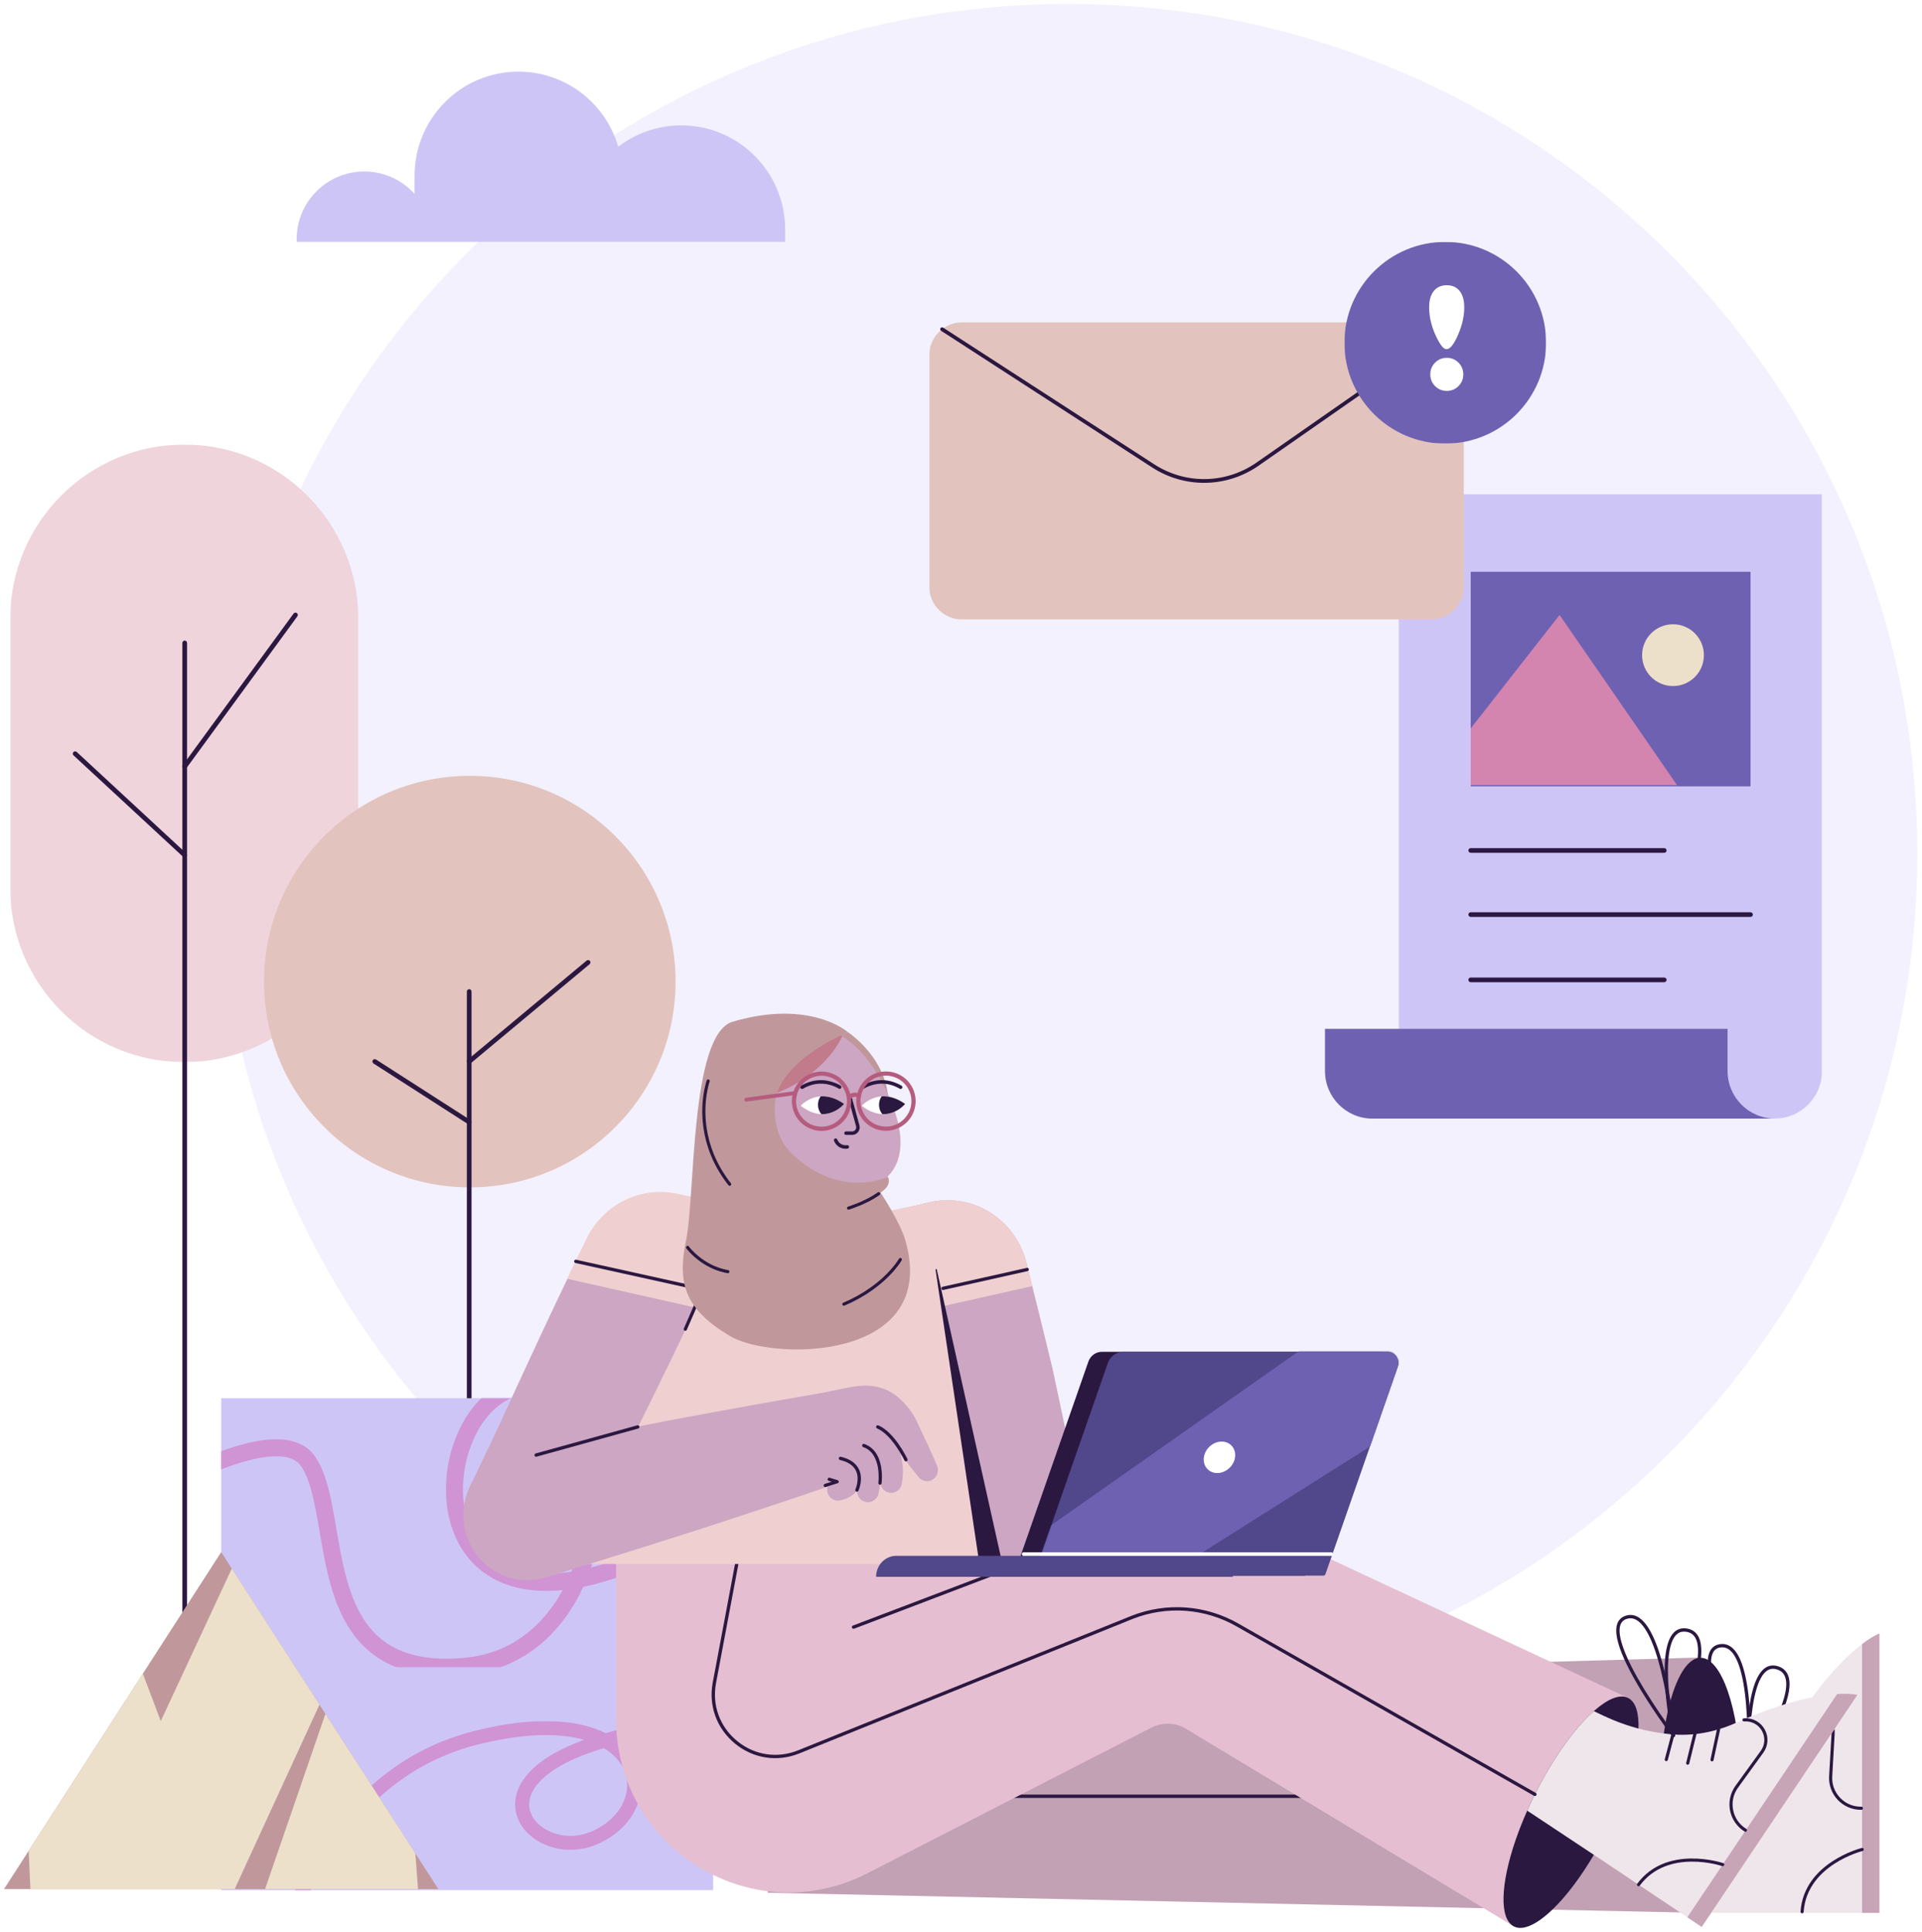 <svg width="1921" height="1931" viewBox="0 0 1921 1931" fill="none" xmlns="http://www.w3.org/2000/svg">
<g filter="url(#filter0_d)">
<path fill-rule="evenodd" clip-rule="evenodd" d="M1916.26 848.922C1916.26 1317.77 1536.18 1697.84 1067.34 1697.84C598.49 1697.84 218.415 1317.77 218.415 848.922C218.415 380.076 598.49 0 1067.34 0C1536.18 0 1916.26 380.076 1916.26 848.922Z" fill="#F2F1FD"/>
<path fill-rule="evenodd" clip-rule="evenodd" d="M784.751 225.377V237.721H296.49V235.152C296.49 216.446 304.057 199.492 316.3 187.237C328.542 174.968 345.447 167.385 364.125 167.385C384.059 167.385 401.968 176.039 414.348 189.782V171.629C414.348 142.899 425.975 116.888 444.753 98.057C463.543 79.226 489.497 67.587 518.167 67.587C565.489 67.587 605.395 99.331 617.902 142.709C635.384 129.307 657.216 121.322 680.921 121.322C738.259 121.322 784.751 167.915 784.751 225.377Z" fill="#CEC5F7"/>
<mask id="mask0" mask-type="alpha" maskUnits="userSpaceOnUse" x="10" y="440" width="349" height="618">
<path d="M10.188 440.323H358.151V1057.59H10.188V440.323Z" fill="white"/>
</mask>
<g mask="url(#mask0)">
<path fill-rule="evenodd" clip-rule="evenodd" d="M184.17 1057.59C88.082 1057.59 10.188 979.553 10.188 883.285V614.632C10.188 518.363 88.082 440.322 184.17 440.322C280.256 440.322 358.151 518.363 358.151 614.632V883.285C358.151 979.553 280.256 1057.59 184.17 1057.59Z" fill="#EFD4DC"/>
</g>
<path fill-rule="evenodd" clip-rule="evenodd" d="M675.213 977.104C675.213 1090.7 583.13 1182.78 469.538 1182.78C355.946 1182.78 263.862 1090.7 263.862 977.104C263.862 863.514 355.946 771.429 469.538 771.429C583.13 771.429 675.213 863.514 675.213 977.104Z" fill="#E3C3BE"/>
<path fill-rule="evenodd" clip-rule="evenodd" d="M184.622 1760.77C183.334 1760.77 182.291 1759.72 182.291 1758.43V638.598C182.291 637.303 183.334 636.254 184.622 636.254C185.909 636.254 186.952 637.303 186.952 638.598V1758.43C186.952 1759.72 185.909 1760.77 184.622 1760.77Z" fill="#2B1841"/>
<path fill-rule="evenodd" clip-rule="evenodd" d="M468.955 1760.77C467.667 1760.77 466.624 1759.72 466.624 1758.43V987.022C466.624 985.727 467.667 984.679 468.955 984.679C470.243 984.679 471.286 985.727 471.286 987.022V1758.43C471.286 1759.72 470.243 1760.77 468.955 1760.77Z" fill="#2B1841"/>
<path fill-rule="evenodd" clip-rule="evenodd" d="M184.633 764.437C184.153 764.437 183.669 764.29 183.252 763.985C182.206 763.221 181.979 761.754 182.743 760.708L293.42 609.248C294.184 608.204 295.649 607.974 296.695 608.739C297.74 609.503 297.968 610.971 297.204 612.016L186.527 763.476C186.067 764.103 185.356 764.437 184.633 764.437Z" fill="#2B1841"/>
<path fill-rule="evenodd" clip-rule="evenodd" d="M184.599 853C184.023 853 183.447 852.792 182.994 852.373L73.5 750.996C72.549 750.118 72.5 748.641 73.385 747.699C74.271 746.758 75.762 746.705 76.712 747.585L186.205 848.961C187.155 849.841 187.206 851.317 186.319 852.26C185.856 852.752 185.228 853 184.599 853Z" fill="#2B1841"/>
<path fill-rule="evenodd" clip-rule="evenodd" d="M468.97 1059.26C468.299 1059.26 467.633 1058.97 467.169 1058.42C466.339 1057.42 466.473 1055.95 467.466 1055.12L586.302 956.091C587.296 955.261 588.774 955.396 589.602 956.388C590.432 957.38 590.297 958.857 589.304 959.684L470.47 1058.72C470.031 1059.08 469.499 1059.26 468.97 1059.26Z" fill="#2B1841"/>
<path fill-rule="evenodd" clip-rule="evenodd" d="M468.941 1119.85C468.51 1119.85 468.073 1119.73 467.682 1119.48L373.317 1058.93C372.226 1058.23 371.907 1056.77 372.604 1055.68C373.302 1054.59 374.751 1054.27 375.84 1054.97L470.205 1115.52C471.295 1116.22 471.613 1117.68 470.916 1118.77C470.47 1119.47 469.714 1119.85 468.941 1119.85Z" fill="#2B1841"/>
<path fill-rule="evenodd" clip-rule="evenodd" d="M221.084 1885.15H712.773V1393.46H221.084V1885.15Z" fill="#CEC5F7"/>
<mask id="mask1" mask-type="alpha" maskUnits="userSpaceOnUse" x="221" y="1393" width="492" height="270">
<path d="M221.084 1393.46H712.774V1662.32H221.084V1393.46Z" fill="white"/>
</mask>
<g mask="url(#mask1)">
<path d="M88.908 1526.38C88.908 1526.38 270.696 1402.93 307.867 1456.48C345.037 1510.03 305.751 1677.34 466.635 1661.24C627.522 1645.13 626.798 1362.91 520.427 1381.73C414.055 1400.56 405.394 1713.68 726.389 1507.64" stroke="#D093D4" stroke-width="17"/>
</g>
<mask id="mask2" mask-type="alpha" maskUnits="userSpaceOnUse" x="268" y="1716" width="445" height="170">
<path d="M268.212 1716.19H712.774V1885.15H268.212V1716.19Z" fill="white"/>
</mask>
<g mask="url(#mask2)">
<path d="M268.212 1987.85C268.212 1987.85 302.733 1777.02 474.505 1733.2C646.279 1689.38 667.324 1801.55 593.79 1833.01C520.256 1864.48 430.033 1733.72 735.593 1716.19" stroke="#D093D4" stroke-width="14"/>
</g>
<path fill-rule="evenodd" clip-rule="evenodd" d="M4 1884.12H438.168L221.084 1547.27L4 1884.12Z" fill="#C0989C"/>
<path fill-rule="evenodd" clip-rule="evenodd" d="M160.688 1716.22L142.78 1668.78L28.645 1845.88L30.421 1884.12H234.542L319.324 1699.71L231.682 1563.72L160.688 1716.22Z" fill="#ECE0CA"/>
<path fill-rule="evenodd" clip-rule="evenodd" d="M264.919 1884.12H417.816L415.077 1848.29L325.264 1708.93L264.919 1884.12Z" fill="#ECE0CA"/>
<path fill-rule="evenodd" clip-rule="evenodd" d="M1040.24 1686.23H815.34V1516.5H1016.54L1027.88 1564.89L1040.24 1686.23Z" fill="#E5BED1"/>
<path fill-rule="evenodd" clip-rule="evenodd" d="M1699.8 1907.89L767.333 1887.74V1679.4L1699.8 1652.61V1907.89Z" fill="#E5BED1"/>
<path opacity="0.2" fill-rule="evenodd" clip-rule="evenodd" d="M1699.8 1907.89L767.333 1887.74V1679.4L1699.8 1652.61V1907.89Z" fill="#3B2F46"/>
<path fill-rule="evenodd" clip-rule="evenodd" d="M1356.19 1792.98H961.992C961.073 1792.98 960.328 1792.23 960.328 1791.31C960.328 1790.39 961.073 1789.65 961.992 1789.65H1356.19C1357.11 1789.65 1357.86 1790.39 1357.86 1791.31C1357.86 1792.23 1357.11 1792.98 1356.19 1792.98Z" fill="#2B1841"/>
<path fill-rule="evenodd" clip-rule="evenodd" d="M1740.15 1780.73C1740.15 1848.23 1723.5 1903.62 1702.43 1907.9C1701.55 1908.08 1700.67 1908.18 1699.8 1908.18C1698.92 1908.18 1698.04 1908.08 1697.16 1907.9C1677.11 1903.82 1661.06 1853.37 1659.58 1790.25C1659.49 1787.1 1659.46 1783.94 1659.46 1780.73C1659.46 1710.44 1677.36 1652.89 1699.64 1652.89C1720.57 1652.89 1737.93 1703.67 1739.96 1768.1C1740.09 1772.25 1740.15 1776.47 1740.15 1780.73Z" fill="#2B1841"/>
<path fill-rule="evenodd" clip-rule="evenodd" d="M1878.42 1628.65V1907.9H1697.16C1677.11 1903.82 1661.06 1853.37 1659.58 1790.25C1678.88 1787.15 1705.36 1785.58 1739.96 1768.1C1741.95 1767.1 1743.97 1766.03 1746.01 1764.92C1764.74 1754.71 1780.94 1739.09 1793.02 1719.76C1796.26 1714.56 1799.46 1709.66 1802.61 1705.02C1826.93 1669.02 1847.55 1649.47 1861.12 1639.21C1872.08 1630.91 1878.42 1628.65 1878.42 1628.65Z" fill="#EFE6EC"/>
<path fill-rule="evenodd" clip-rule="evenodd" d="M1878.42 1628.65V1907.9H1861.11V1639.21C1872.08 1630.91 1878.42 1628.65 1878.42 1628.65Z" fill="#C8A4B7"/>
<path fill-rule="evenodd" clip-rule="evenodd" d="M1755.83 1790.31C1755.18 1790.31 1754.57 1789.9 1754.34 1789.25L1745.47 1763.52C1745.19 1762.7 1745.62 1761.81 1746.44 1761.53C1747.26 1761.25 1748.15 1761.68 1748.43 1762.5L1757.31 1788.23C1757.59 1789.05 1757.15 1789.94 1756.34 1790.22C1756.17 1790.28 1756 1790.31 1755.83 1790.31Z" fill="#2B1841"/>
<path fill-rule="evenodd" clip-rule="evenodd" d="M1775.61 1781.37C1774.97 1781.37 1774.37 1780.98 1774.14 1780.34L1763.54 1751.24C1763.24 1750.43 1763.66 1749.53 1764.47 1749.23C1765.28 1748.94 1766.19 1749.35 1766.48 1750.17L1777.08 1779.27C1777.38 1780.08 1776.96 1780.98 1776.14 1781.27C1775.97 1781.34 1775.79 1781.37 1775.61 1781.37Z" fill="#2B1841"/>
<path fill-rule="evenodd" clip-rule="evenodd" d="M1793.93 1765.04C1793.31 1765.04 1792.72 1764.67 1792.47 1764.06L1780.91 1735.08C1780.59 1734.27 1780.98 1733.36 1781.78 1733.04C1782.58 1732.72 1783.5 1733.11 1783.82 1733.92L1795.38 1762.9C1795.7 1763.7 1795.31 1764.61 1794.51 1764.93C1794.32 1765.01 1794.12 1765.04 1793.93 1765.04Z" fill="#2B1841"/>
<path fill-rule="evenodd" clip-rule="evenodd" d="M1801.16 1908.3C1801.13 1908.3 1801.09 1908.3 1801.05 1908.3C1800.19 1908.24 1799.54 1907.49 1799.6 1906.62C1802.98 1857.57 1860.27 1843.14 1860.85 1843C1861.69 1842.79 1862.53 1843.31 1862.74 1844.15C1862.94 1844.99 1862.43 1845.84 1861.59 1846.04C1861.03 1846.18 1805.95 1860.09 1802.72 1906.84C1802.67 1907.67 1801.98 1908.3 1801.16 1908.3Z" fill="#2B1841"/>
<path fill-rule="evenodd" clip-rule="evenodd" d="M1859.9 1804.88C1851.29 1804.88 1842.96 1801.35 1836.98 1795.13C1830.87 1788.78 1827.65 1780.08 1828.16 1771.28L1830.62 1728.22C1831.03 1721.04 1827.38 1714.41 1821.09 1710.93C1814.81 1707.44 1807.27 1707.85 1801.41 1712C1801.18 1712.16 1800.96 1712.32 1800.73 1712.49C1800.03 1713 1799.05 1712.85 1798.54 1712.15C1798.03 1711.45 1798.18 1710.47 1798.88 1709.96C1799.12 1709.78 1799.36 1709.61 1799.6 1709.44C1806.45 1704.6 1815.26 1704.12 1822.61 1708.18C1829.96 1712.26 1834.23 1720.01 1833.75 1728.4L1831.28 1771.46C1830.82 1779.51 1833.65 1787.15 1839.24 1792.96C1844.83 1798.78 1852.41 1801.9 1860.42 1801.74C1861.25 1801.72 1862 1802.42 1862.02 1803.28C1862.03 1804.15 1861.35 1804.86 1860.48 1804.88C1860.29 1804.88 1860.09 1804.88 1859.9 1804.88Z" fill="#2B1841"/>
<path fill-rule="evenodd" clip-rule="evenodd" d="M1721.39 1642.46C1720.82 1642.46 1720.24 1642.5 1719.65 1642.58C1716.11 1643.06 1713.63 1644.77 1712.08 1647.82C1707.04 1657.69 1711.77 1680.89 1725.77 1714.88C1733.38 1733.35 1741.85 1750.42 1746.16 1758.8C1746.51 1749.76 1746.97 1731.87 1746.04 1712.87C1744.32 1677.43 1738.66 1654.29 1729.68 1645.95C1727.16 1643.61 1724.44 1642.46 1721.39 1642.46ZM1747.53 1766.7C1746.93 1766.7 1746.36 1766.37 1746.06 1765.82C1745.94 1765.59 1733.45 1742.26 1722.69 1716.15C1708.11 1680.73 1703.54 1657.23 1709.11 1646.3C1711.17 1642.27 1714.57 1639.91 1719.21 1639.28C1723.95 1638.64 1728.24 1640.06 1731.95 1643.51C1755.02 1664.95 1749.44 1761.06 1749.19 1765.14C1749.15 1765.88 1748.61 1766.5 1747.89 1766.66C1747.77 1766.69 1747.65 1766.7 1747.53 1766.7Z" fill="#2B1841"/>
<path fill-rule="evenodd" clip-rule="evenodd" d="M1772.1 1663.91C1769.73 1663.91 1767.57 1664.68 1765.56 1666.21C1757.36 1672.45 1751.89 1691.28 1749.72 1720.67C1748.55 1736.54 1748.66 1751.58 1748.82 1759.13C1758.85 1744.25 1791.34 1693.64 1784.36 1672.54C1783.04 1668.56 1780.38 1665.97 1776.24 1664.62C1774.79 1664.15 1773.41 1663.91 1772.1 1663.91ZM1747.31 1765.94C1747.16 1765.94 1747 1765.92 1746.84 1765.87C1746.16 1765.67 1745.68 1765.06 1745.65 1764.35C1745.5 1760.91 1742.09 1679.9 1763.54 1663.56C1767.55 1660.51 1772.17 1659.8 1777.27 1661.45C1782.42 1663.13 1785.87 1666.5 1787.52 1671.49C1796.24 1697.83 1750.62 1762.5 1748.67 1765.24C1748.35 1765.68 1747.84 1765.94 1747.31 1765.94Z" fill="#2B1841"/>
<path fill-rule="evenodd" clip-rule="evenodd" d="M1627.23 1693.06L1513.18 1921.44L1185.29 1723.9C1174.78 1717.57 1161.74 1717.13 1150.82 1722.73L869.026 1867.23C815.306 1895.7 752.193 1894.13 699.906 1862.95C647.235 1831.52 615.783 1776.14 615.783 1714.8V1706.62V1506.15L856.791 1516.5L835.64 1650.21L996.836 1567.54L1067.83 1531.14C1131.6 1498.44 1206.91 1497.03 1271.86 1527.33L1627.23 1693.06Z" fill="#E5BED1"/>
<path fill-rule="evenodd" clip-rule="evenodd" d="M1637.61 1723.66C1637.28 1732.95 1635.59 1743.87 1632.64 1755.88C1627.53 1776.72 1618.59 1800.86 1606.28 1825.5C1602.03 1834.02 1597.58 1842.15 1593.04 1849.86C1586.65 1860.65 1580.05 1870.58 1573.47 1879.4C1550.01 1910.76 1526.63 1928.17 1513.18 1921.45C1498.23 1913.98 1499.8 1878.79 1514.79 1835.13C1518.04 1825.66 1521.94 1815.77 1526.43 1805.7C1528.81 1800.31 1531.38 1794.89 1534.11 1789.42C1545.7 1766.24 1558.69 1745.69 1571.47 1729.49C1578.8 1720.2 1586.07 1712.33 1592.96 1706.24C1606.65 1694.1 1618.85 1688.87 1627.22 1693.05C1634.83 1696.86 1638.15 1707.93 1637.61 1723.66Z" fill="#2B1841"/>
<path fill-rule="evenodd" clip-rule="evenodd" d="M1856.42 1690.01L1700.83 1921.9L1686.45 1912.28L1598.08 1853.19L1593.04 1849.86L1526.43 1805.7C1528.81 1800.31 1531.38 1794.89 1534.11 1789.42C1545.7 1766.24 1558.69 1745.69 1571.47 1729.49C1578.8 1720.2 1586.07 1712.33 1592.96 1706.24C1604.68 1711.9 1618.79 1718.71 1637.61 1723.66C1641.55 1724.71 1645.72 1725.67 1650.12 1726.51C1654.43 1727.34 1658.97 1728.08 1663.75 1728.67C1665.96 1728.95 1668.23 1729.17 1670.53 1729.39C1691.79 1731.35 1713.94 1727.4 1734.75 1718.08C1740.34 1715.58 1745.71 1713.29 1750.91 1711.19C1791.17 1694.84 1819.18 1690.09 1836.18 1689.13C1849.88 1688.35 1856.42 1690.01 1856.42 1690.01Z" fill="#EFE6EC"/>
<path fill-rule="evenodd" clip-rule="evenodd" d="M1629.62 1613.44C1628.48 1613.44 1627.32 1613.61 1626.14 1613.97C1622.72 1614.99 1620.54 1617.07 1619.48 1620.32C1616.03 1630.86 1624.31 1653.03 1643.42 1684.44C1653.8 1701.51 1664.83 1717.05 1670.38 1724.67C1669.33 1715.68 1667 1697.93 1663.13 1679.3C1655.92 1644.56 1646.74 1622.59 1636.58 1615.74C1634.29 1614.2 1631.99 1613.44 1629.62 1613.44ZM1672.7 1732.27C1672.19 1732.27 1671.7 1732.04 1671.38 1731.61C1671.22 1731.4 1655.25 1710.3 1640.58 1686.17C1620.67 1653.45 1612.5 1630.94 1616.31 1619.28C1617.72 1614.98 1620.71 1612.12 1625.19 1610.78C1629.78 1609.41 1634.23 1610.15 1638.43 1612.98C1664.55 1630.57 1673.97 1726.38 1674.36 1730.45C1674.43 1731.19 1674 1731.89 1673.31 1732.16C1673.11 1732.24 1672.91 1732.27 1672.7 1732.27Z" fill="#2B1841"/>
<path fill-rule="evenodd" clip-rule="evenodd" d="M1683.11 1626.76C1679.98 1626.76 1677.36 1627.89 1675.16 1630.18C1668.04 1637.62 1665.55 1657.07 1667.97 1686.44C1669.28 1702.3 1671.72 1717.14 1673.06 1724.58C1680.66 1708.32 1704.89 1653.27 1694.72 1633.51C1692.8 1629.78 1689.77 1627.64 1685.47 1626.95C1684.65 1626.82 1683.87 1626.76 1683.11 1626.76ZM1672.37 1731.55C1672.3 1731.55 1672.23 1731.55 1672.16 1731.54C1671.45 1731.45 1670.88 1730.92 1670.74 1730.22C1670.05 1726.85 1654.11 1647.35 1672.76 1627.88C1676.24 1624.24 1680.69 1622.82 1685.99 1623.66C1691.34 1624.52 1695.27 1627.32 1697.68 1631.99C1710.38 1656.66 1675.36 1727.62 1673.86 1730.63C1673.58 1731.2 1673 1731.55 1672.37 1731.55Z" fill="#2B1841"/>
<path fill-rule="evenodd" clip-rule="evenodd" d="M1856.42 1690.01L1700.83 1921.9L1686.45 1912.28L1836.18 1689.13C1849.88 1688.35 1856.42 1690.01 1856.42 1690.01Z" fill="#C8A4B7"/>
<path fill-rule="evenodd" clip-rule="evenodd" d="M1665.42 1756.21C1665.29 1756.21 1665.16 1756.2 1665.02 1756.16C1664.18 1755.94 1663.69 1755.08 1663.91 1754.25L1670.88 1727.93C1671.1 1727.09 1671.96 1726.59 1672.79 1726.81C1673.63 1727.04 1674.13 1727.89 1673.9 1728.73L1666.94 1755.05C1666.75 1755.75 1666.12 1756.21 1665.42 1756.21Z" fill="#2B1841"/>
<path fill-rule="evenodd" clip-rule="evenodd" d="M1686.83 1759.81C1686.71 1759.81 1686.58 1759.8 1686.46 1759.77C1685.61 1759.56 1685.1 1758.71 1685.31 1757.87L1692.72 1727.8C1692.93 1726.96 1693.78 1726.45 1694.62 1726.66C1695.46 1726.86 1695.97 1727.71 1695.76 1728.55L1688.35 1758.62C1688.17 1759.33 1687.54 1759.81 1686.83 1759.81Z" fill="#2B1841"/>
<path fill-rule="evenodd" clip-rule="evenodd" d="M1711.14 1756.46C1711.03 1756.46 1710.92 1756.45 1710.81 1756.43C1709.96 1756.24 1709.43 1755.41 1709.61 1754.57L1716.15 1724.06C1716.33 1723.21 1717.15 1722.67 1718.01 1722.85C1718.86 1723.04 1719.4 1723.87 1719.22 1724.71L1712.67 1755.22C1712.51 1755.96 1711.86 1756.46 1711.14 1756.46Z" fill="#2B1841"/>
<path fill-rule="evenodd" clip-rule="evenodd" d="M1637.66 1881.23C1637.34 1881.23 1637.01 1881.13 1636.73 1880.92C1636.04 1880.41 1635.89 1879.42 1636.41 1878.73C1665.69 1839.23 1721.73 1857.94 1722.29 1858.13C1723.11 1858.41 1723.54 1859.31 1723.26 1860.12C1722.98 1860.94 1722.09 1861.38 1721.27 1861.1C1720.73 1860.91 1666.83 1842.95 1638.92 1880.6C1638.62 1881.01 1638.14 1881.23 1637.66 1881.23Z" fill="#2B1841"/>
<path fill-rule="evenodd" clip-rule="evenodd" d="M1744.53 1826.82C1744.25 1826.82 1743.96 1826.74 1743.71 1826.58C1736.19 1821.97 1730.89 1814.36 1729.16 1805.72C1727.44 1797.07 1729.41 1788.01 1734.58 1780.86L1759.86 1745.91C1764.07 1740.09 1764.57 1732.54 1761.15 1726.21C1757.73 1719.89 1751.13 1716.17 1744 1716.51C1743.72 1716.52 1743.44 1716.54 1743.15 1716.56C1742.3 1716.6 1741.54 1715.95 1741.49 1715.09C1741.44 1714.22 1742.1 1713.48 1742.96 1713.43C1743.26 1713.41 1743.56 1713.39 1743.85 1713.38C1752.22 1712.98 1759.91 1717.34 1763.9 1724.72C1767.9 1732.12 1767.32 1740.94 1762.4 1747.75L1737.12 1782.7C1732.39 1789.23 1730.66 1797.19 1732.24 1805.1C1733.82 1813.01 1738.47 1819.69 1745.35 1823.91C1746.08 1824.37 1746.32 1825.33 1745.86 1826.07C1745.57 1826.55 1745.05 1826.82 1744.53 1826.82Z" fill="#2B1841"/>
<path fill-rule="evenodd" clip-rule="evenodd" d="M1534.11 1791.09C1533.83 1791.09 1533.54 1791.02 1533.28 1790.87L1235.9 1621.51C1204.15 1603.43 1166.41 1600.68 1132.37 1613.96L798.915 1748.5C776.967 1757.36 752.934 1753.69 734.63 1738.69C716.324 1723.68 708.006 1700.84 712.379 1677.58L737.313 1544.94C737.484 1544.04 738.351 1543.44 739.256 1543.62C740.16 1543.79 740.755 1544.65 740.586 1545.56L715.651 1678.2C711.506 1700.24 719.39 1721.89 736.739 1736.11C754.088 1750.33 776.867 1753.81 797.669 1745.42L1131.14 1610.87C1166.14 1597.21 1204.92 1600.04 1237.55 1618.62L1534.93 1787.98C1535.73 1788.43 1536.01 1789.45 1535.55 1790.25C1535.25 1790.78 1534.68 1791.09 1534.11 1791.09Z" fill="#2B1841"/>
<path fill-rule="evenodd" clip-rule="evenodd" d="M853.104 1623.93C852.433 1623.93 851.801 1623.52 851.549 1622.86C851.221 1622 851.652 1621.03 852.511 1620.71L1005.98 1562.28C1006.84 1561.95 1007.8 1562.38 1008.13 1563.24C1008.46 1564.1 1008.03 1565.06 1007.17 1565.39L853.696 1623.82C853.5 1623.89 853.3 1623.93 853.104 1623.93Z" fill="#2B1841"/>
<path fill-rule="evenodd" clip-rule="evenodd" d="M905.85 1292L905.662 1291.33L905.583 1290.99L905.802 1291.68L906.241 1293.11L906.726 1294.73C906.365 1293.69 906.1 1292.93 905.85 1292ZM1043.03 1559.99C1052.09 1558.99 1059.23 1552.3 1065.29 1546.13C1065.77 1545.65 1066.26 1545.15 1066.71 1544.64C1079.26 1530.93 1084.87 1511.27 1080.36 1492.02L1080.31 1491.8L1069.32 1445.53L1051.97 1363.83L1044.04 1331.31V1331.29L1040.72 1317.66L1038.21 1307.56L1031.7 1281.4L1029.26 1271.54L1026.38 1260.01L1026.02 1258.57L1025.85 1257.86L1025.16 1255.38C1024.61 1253.5 1024.09 1251.79 1023.37 1249.82C1022.62 1247.81 1021.82 1245.83 1020.96 1243.87C1019.98 1241.69 1018.9 1239.56 1017.71 1237.48C1016.77 1235.8 1015.77 1234.15 1014.7 1232.53C1012.39 1228.97 1009.8 1225.59 1006.97 1222.45C995.559 1209.81 980.469 1200.92 963.891 1197.39C955.627 1195.63 947.033 1195.13 938.658 1196.05C936.593 1196.24 934.244 1196.64 932.069 1197.04C930.973 1197.25 929.814 1197.49 928.797 1197.73L928.092 1197.89L925.229 1198.56L920.735 1199.62L920.563 1199.65L890.791 1206.62L889.977 1206.81L884.123 1208.18L879.552 1209.25C869.628 1211.62 859.72 1213.99 849.812 1216.46C849.655 1216.49 849.498 1216.54 849.342 1216.57H849.326C846.43 1217.28 843.55 1217.98 840.669 1218.72C834.643 1220.21 828.632 1221.75 822.622 1223.3H822.605H822.59C817.017 1224.74 811.446 1226.2 805.888 1227.69C800.112 1229.23 794.352 1230.8 788.591 1232.4C775.803 1235.96 764.986 1243.25 756.988 1252.83C753.575 1256.9 750.679 1261.37 748.363 1266.16C741.617 1279.96 739.613 1296.23 743.871 1312.29C747.079 1324.42 753.45 1334.81 761.809 1342.78C776.679 1356.99 797.874 1363.59 818.958 1358.8L819.116 1358.77C849.357 1351.86 879.38 1344.09 909.34 1336.05L918.497 1333.55L923.6 1350.37L937.72 1396.13L958.076 1477.33C968.735 1527.34 950.942 1570.18 1043.03 1559.99Z" fill="#CCA6C2"/>
<path fill-rule="evenodd" clip-rule="evenodd" d="M979.357 1559.17H573.832L620.17 1455.8C620.17 1455.78 626.809 1434.8 626.809 1434.8L626.824 1434.75L629.704 1425.63L630.738 1422.37L663.305 1319.32L664.087 1316.83L670.476 1296.65L671.775 1292.53C674.405 1270.28 684.097 1251.85 698.376 1238.33C710.777 1226.58 726.621 1218.53 744.313 1214.93C744.815 1214.8 745.331 1214.71 745.848 1214.61C746.616 1214.47 747.399 1214.32 748.165 1214.19C751.015 1213.72 753.912 1213.35 756.855 1213.11L769.194 1209.43H769.209C796.145 1215.51 822.983 1217.32 850.617 1215.21C853.827 1214.97 858.071 1215.46 861.25 1215.06C865.133 1214.6 869.665 1209.89 873.5 1209.25C880.484 1208.07 887.404 1206.65 894.324 1205.11L894.778 1205.01C903.17 1203.13 915.042 1201.09 923.435 1199.13L923.607 1199.09C929.306 1208.85 931.15 1221.95 933.138 1238.46L940.825 1291.81L941.781 1298.43L942.094 1300.62L969.071 1487.68L970.496 1497.58L972.014 1508.12L972.233 1509.61L979.357 1559.17Z" fill="#EFCFD0"/>
<path fill-rule="evenodd" clip-rule="evenodd" d="M700.09 1292.32L702.912 1285.07C702.207 1287.54 701.25 1289.97 700.09 1292.32ZM861.615 1257.97C861.474 1257.65 861.318 1257.33 861.16 1257.01C858.794 1251.94 855.785 1247.23 852.209 1242.98C844.654 1233.95 834.637 1226.95 822.943 1223.2H822.927H822.912C821.876 1222.83 820.811 1222.52 819.745 1222.25C819.479 1222.17 819.197 1222.09 818.93 1222.03C807.44 1219.15 796.027 1216.79 784.536 1214.15H784.521C784.506 1214.15 784.49 1214.14 784.49 1214.14C782.059 1213.59 779.63 1213.03 777.2 1212.44L784.536 1214.15L769.816 1211.96L757.566 1210.33C757.535 1210.31 756.367 1209.88 756.335 1209.88L756.288 1209.87L748.826 1205.38L743.262 1204.08L739.092 1203.13L735.048 1202.18L693.021 1192.69L682.502 1190.36L679.868 1189.78L678.552 1189.5L675.965 1188.95L673.065 1188.44C665.353 1187.24 657.342 1187.08 649.519 1188.17C633.828 1190.28 619.015 1197.04 607.038 1207.36C601.066 1212.54 595.798 1218.59 591.44 1225.3C590.719 1226.42 590.03 1227.56 589.386 1228.72C587.726 1231.57 586.252 1234.49 584.982 1237.5C584.919 1237.62 584.857 1237.74 584.793 1237.86C584.245 1239.14 583.727 1240.44 583.242 1241.73L568.616 1274.17L557.33 1299.22C548.08 1319.77 538.754 1340.29 529.63 1360.92L502.118 1422.71C496.57 1435.36 490.974 1447.98 485.424 1460.64V1460.66C481.897 1468.65 478.402 1476.63 474.921 1484.64C462.397 1513.56 475.219 1547.36 503.592 1560.14C530.57 1572.28 561.97 1560.86 575.764 1534.88C576.109 1534.24 576.438 1533.58 576.768 1532.94C586.926 1513.64 596.911 1494.27 606.991 1474.94L627.543 1435.03L627.558 1434.98L632.449 1425.47L634.205 1422.08V1422.07L637.92 1414.85C648.266 1394.84 658.424 1374.74 668.645 1354.67L684.039 1324.37L685.277 1324.68L706.722 1329.73L748.732 1339.38C753.169 1340.37 757.605 1341.36 762.041 1342.35C770.852 1344.31 779.692 1346.28 788.519 1348.15C789.287 1348.32 790.039 1348.49 790.806 1348.64C825.248 1355.95 858.982 1333.42 866.145 1298.31C869.03 1284.17 867.149 1270.14 861.615 1257.97Z" fill="#EFCFD0"/>
<path fill-rule="evenodd" clip-rule="evenodd" d="M1031.8 1281.45L943.062 1301.37L915.903 1307.47L884.967 1221.25C884.967 1221.25 886.809 1215.11 891.289 1206.63L920.976 1199.65L921.148 1199.62L925.628 1198.56L928.483 1197.89L929.186 1197.73C930.201 1197.49 931.356 1197.25 932.448 1197.04C934.617 1196.64 936.959 1196.24 939.019 1196.05C947.37 1195.13 955.938 1195.63 964.18 1197.39C980.709 1200.92 995.755 1209.82 1007.13 1222.47C1009.96 1225.61 1012.54 1228.99 1014.84 1232.55C1015.91 1234.17 1016.9 1235.82 1017.84 1237.51C1019.03 1239.59 1020.1 1241.72 1021.09 1243.9C1021.95 1245.86 1022.74 1247.85 1023.49 1249.85C1024.21 1251.82 1024.73 1253.54 1025.27 1255.41L1025.96 1257.9L1026.13 1258.6L1026.49 1260.05L1029.36 1271.59L1031.8 1281.45Z" fill="#EFCFD0"/>
<path fill-rule="evenodd" clip-rule="evenodd" d="M872.846 1440.02C872.564 1442.05 872.158 1444.03 871.609 1446C871.186 1447.5 870.685 1448.97 870.105 1450.42C867.943 1455.95 864.733 1461.03 860.598 1465.33C859.861 1466.15 859.047 1466.93 858.201 1467.68C857.214 1468.59 856.181 1469.44 855.099 1470.24C851.183 1473.18 846.736 1475.51 841.832 1477.04C841.77 1477.08 841.723 1477.09 841.66 1477.11L841.597 1477.12L826.905 1481.68L668.97 1530.56L539.746 1570.56C526.416 1574.67 511.504 1574.04 497.845 1567.67C476.402 1557.65 464.294 1533.25 464.294 1509.04C464.294 1499.62 466.111 1490.26 469.933 1481.76C470.247 1481.04 470.575 1480.34 470.889 1479.63C479.833 1459.87 489.308 1441.38 498.393 1421.61C507.698 1401.09 517.19 1380.65 526.65 1360.2L540.873 1329.55L555.268 1298.98C559.137 1290.81 563.037 1282.65 566.953 1274.52C572.733 1262.48 578.575 1250.47 584.511 1238.51C584.575 1238.38 584.637 1238.27 584.7 1238.15C600.222 1207 637.345 1193.78 668.547 1208.77C682.346 1215.39 692.731 1226.41 698.824 1239.42C705.466 1253.55 707.063 1270.01 702.536 1285.72C701.644 1288.9 700.469 1292.06 699.043 1295.16C697.822 1297.83 696.585 1300.48 695.331 1303.14C691.901 1310.55 688.424 1317.95 684.915 1325.33C680.012 1335.64 675.062 1345.95 670.098 1356.22L655.296 1386.58L640.321 1416.88C639.475 1418.57 638.644 1420.27 637.799 1421.96C637.251 1423.08 636.687 1424.2 636.139 1425.33L815.141 1389.78L815.894 1389.62L820.045 1388.79C820.247 1388.76 820.436 1388.72 820.64 1388.69C835.803 1385.93 851.027 1391.38 861.177 1402.35H861.193C865.719 1407.23 869.243 1413.21 871.312 1420.04C871.342 1420.12 871.358 1420.2 871.39 1420.28C873.347 1426.9 873.77 1433.61 872.846 1440.02Z" fill="#CCA6C2"/>
<path fill-rule="evenodd" clip-rule="evenodd" d="M977.851 1552.18L935.085 1265.09C934.955 1264.29 936.102 1264.05 936.293 1264.83L1000.33 1552.18H977.851Z" fill="#2B1841"/>
<path fill-rule="evenodd" clip-rule="evenodd" d="M544.942 1572.79C557.357 1569.03 569.753 1565.19 582.141 1561.33L619.315 1549.75C644.084 1541.98 668.869 1534.28 693.588 1526.31C718.317 1518.37 742.967 1510.12 767.655 1502.01L804.629 1489.63L841.552 1477.03C864.998 1469.02 877.66 1443.11 869.835 1419.14C862.752 1397.46 841.313 1384.8 819.929 1388.52L781.547 1395.14L743.216 1401.98C717.701 1406.69 692.149 1411.26 666.674 1416.13C641.189 1420.97 615.772 1426.09 590.339 1431.14L552.206 1438.79C539.493 1441.33 526.788 1443.9 514.101 1446.55C479.629 1453.74 457.39 1488.14 464.429 1523.38C471.468 1558.62 505.118 1581.35 539.589 1574.16C541.369 1573.79 543.231 1573.3 544.942 1572.79Z" fill="#CCA6C2"/>
<path fill-rule="evenodd" clip-rule="evenodd" d="M781.473 1446.74C796.415 1442.28 811.307 1437.6 826.179 1432.83L848.459 1425.55L854.022 1423.7C855.825 1423.1 857.918 1422.39 859.187 1422C862.148 1421.06 864.935 1420.39 866.961 1420.06C869.047 1419.73 870.432 1419.67 871.906 1419.88C873.367 1420.09 875.115 1420.74 877.179 1422.06C879.228 1423.38 881.52 1425.14 883.793 1427.36L884.517 1428.03L885.104 1428.6C885.492 1429 885.866 1429.41 886.233 1429.85L886.51 1430.17L886.648 1430.34L886.865 1430.64L887.731 1431.85L889.465 1434.27C898.713 1447.15 908.12 1459.94 918.102 1472.37C921.908 1477.11 928.766 1477.81 933.419 1473.93C937.258 1470.73 938.388 1465.4 936.533 1460.98C930.327 1446.21 923.547 1431.8 916.61 1417.49L915.308 1414.81L914.657 1413.47L914.494 1413.13L914.25 1412.66L913.745 1411.73C913.051 1410.49 912.304 1409.28 911.509 1408.1C911.112 1407.5 910.701 1406.92 910.277 1406.33L909.632 1405.47L909.076 1404.76C906.221 1400.98 902.907 1397.17 898.832 1393.57C894.764 1389.99 889.683 1386.55 883.729 1384.24C877.801 1381.89 871.308 1380.91 865.607 1380.88C859.829 1380.84 854.896 1381.56 850.252 1382.37C847.707 1382.83 846.042 1383.19 844.068 1383.59L838.307 1384.75L815.293 1389.56C799.969 1392.85 784.666 1396.23 769.413 1399.82C756.602 1402.84 748.613 1415.87 751.574 1428.92C754.533 1441.98 767.317 1450.12 780.13 1447.1C780.557 1447 781.056 1446.87 781.473 1446.74Z" fill="#CCA6C2"/>
<path fill-rule="evenodd" clip-rule="evenodd" d="M765.93 1476.95L867.053 1436.78L851.735 1434.55C851.595 1434.4 851.93 1434.6 852.075 1434.67L852.707 1435.02C853.142 1435.27 853.601 1435.56 854.058 1435.85C854.978 1436.43 855.907 1437.07 856.827 1437.73C858.667 1439.06 860.469 1440.5 862.186 1442.03C865.623 1445.08 868.754 1448.44 871.353 1452.07C872.67 1453.88 873.858 1455.75 874.878 1457.69C875.921 1459.63 876.827 1461.62 877.536 1463.68C879.041 1467.78 879.755 1472.13 879.867 1476.66L879.884 1477.38C880.034 1483.44 884.978 1488.24 890.93 1488.09C896.082 1487.95 900.297 1484.16 901.243 1479.21C902.534 1472.44 902.854 1465.27 901.873 1458.26C901.433 1454.75 900.68 1451.29 899.699 1447.93C898.738 1444.55 897.523 1441.27 896.12 1438.11C893.333 1431.77 889.799 1425.91 885.794 1420.48C883.786 1417.77 881.653 1415.16 879.38 1412.65C878.236 1411.39 877.071 1410.15 875.829 1408.93C875.21 1408.32 874.581 1407.71 873.909 1407.09L872.874 1406.15C872.459 1405.8 872.23 1405.57 871.517 1405.03L871.516 1405.03C867.351 1401.99 862.278 1401.19 857.678 1402.4L856.197 1402.79L751.228 1430.92C738.516 1434.33 730.923 1447.58 734.267 1460.53C737.61 1473.48 750.626 1481.21 763.338 1477.81C764.221 1477.57 765.099 1477.28 765.93 1476.95Z" fill="#CCA6C2"/>
<path fill-rule="evenodd" clip-rule="evenodd" d="M747.302 1488.84L848.474 1448.53L834.875 1447.35L834.874 1447.35C834.673 1447.23 834.694 1447.23 834.7 1447.23C834.694 1447.21 834.694 1447.2 834.73 1447.21C834.788 1447.23 834.819 1447.22 834.903 1447.26C835.045 1447.3 835.202 1447.36 835.381 1447.44C835.726 1447.58 836.107 1447.75 836.493 1447.94C837.263 1448.33 838.069 1448.77 838.854 1449.26C840.441 1450.23 841.985 1451.36 843.438 1452.6C846.36 1455.07 848.906 1457.98 850.941 1461.28C853.001 1464.58 854.527 1468.31 855.501 1472.39C856.447 1476.48 856.848 1480.91 856.669 1485.53L856.653 1485.94C856.419 1492.03 861.062 1497.16 867.025 1497.4C872.187 1497.61 876.645 1494.08 877.903 1489.18C879.468 1483.09 880.366 1476.59 880.303 1469.87C880.218 1463.16 879.115 1456.22 876.845 1449.6C874.611 1442.96 871.276 1436.66 867.114 1431.04C865.033 1428.22 862.759 1425.56 860.258 1423.06C859.017 1421.8 857.701 1420.59 856.312 1419.4C855.616 1418.81 854.898 1418.22 854.125 1417.63C853.747 1417.33 853.341 1417.03 852.914 1416.73L852.229 1416.25L851.827 1415.98C851.688 1415.9 851.565 1415.81 851.217 1415.61L851.214 1415.61C847.324 1413.43 842.958 1413 838.98 1414.06L837.614 1414.43L732.593 1442.66C719.875 1446.07 712.277 1459.38 715.623 1472.37C718.969 1485.36 731.991 1493.12 744.709 1489.7C745.593 1489.47 746.47 1489.17 747.302 1488.84Z" fill="#CCA6C2"/>
<path fill-rule="evenodd" clip-rule="evenodd" d="M730.654 1498.92L833.192 1453.96L815.263 1450.38L815.262 1450.38C815.458 1450.46 815.982 1450.87 816.369 1451.15L817.642 1452.14C818.497 1452.81 819.352 1453.51 820.196 1454.22C821.882 1455.64 823.523 1457.11 825.081 1458.6C828.192 1461.57 831.026 1464.71 833.028 1467.54C834.034 1468.94 834.794 1470.25 835.249 1471.11C835.726 1472.01 835.86 1472.21 836.242 1471.92C836.424 1471.81 836.67 1471.67 836.817 1471.72C836.967 1471.76 836.984 1471.98 836.796 1472.29C836.44 1472.94 835.208 1473.84 833.665 1474.61L832.727 1475.08C827.382 1477.74 825.174 1484.29 827.796 1489.71C830.026 1494.33 835.041 1496.63 839.778 1495.58C843.036 1494.86 846.545 1493.84 850.295 1491.5C852.153 1490.33 854.053 1488.81 855.76 1486.85C857.467 1484.89 858.933 1482.48 859.91 1479.95C860.898 1477.41 861.408 1474.79 861.582 1472.37C861.758 1469.95 861.625 1467.7 861.349 1465.63C860.778 1461.48 859.679 1458 858.46 1454.83C855.982 1448.5 852.942 1443.26 849.729 1438.3C848.114 1435.82 846.442 1433.45 844.703 1431.12C843.832 1429.96 842.945 1428.81 842.031 1427.67L840.628 1425.95C840.115 1425.35 839.731 1424.87 839.003 1424.09L839 1424.08C834.436 1419.66 828.066 1418.34 822.427 1420.07L821.069 1420.5L714.236 1453.59C701.645 1457.49 694.554 1471.01 698.399 1483.78C702.244 1496.55 715.568 1503.75 728.16 1499.85C729.01 1499.58 729.855 1499.26 730.654 1498.92Z" fill="#CCA6C2"/>
<path fill-rule="evenodd" clip-rule="evenodd" d="M905.481 1456.63C904.876 1456.63 904.294 1456.28 904.014 1455.69C903.893 1455.44 891.673 1430.08 876.642 1423.68C875.813 1423.32 875.424 1422.35 875.772 1421.51C876.12 1420.67 877.077 1420.28 877.904 1420.63C894.072 1427.52 906.428 1453.17 906.945 1454.26C907.337 1455.08 906.998 1456.06 906.187 1456.46C905.96 1456.57 905.719 1456.63 905.481 1456.63Z" fill="#2B1841"/>
<path fill-rule="evenodd" clip-rule="evenodd" d="M879.523 1479.93C879.45 1479.93 879.377 1479.93 879.304 1479.92C878.423 1479.79 877.807 1478.96 877.927 1478.06C877.965 1477.77 881.595 1448.79 862.762 1442.35C861.918 1442.06 861.463 1441.13 861.745 1440.27C862.026 1439.41 862.939 1438.94 863.781 1439.23C872.69 1442.28 878.51 1450.1 880.609 1461.85C882.157 1470.52 881.158 1478.19 881.114 1478.51C881.005 1479.34 880.315 1479.93 879.523 1479.93Z" fill="#2B1841"/>
<path fill-rule="evenodd" clip-rule="evenodd" d="M856.492 1486.92C856.261 1486.92 856.026 1486.87 855.803 1486.77C854.978 1486.39 854.619 1485.4 854.998 1484.57C855.044 1484.47 859.57 1474.35 855.475 1465.92C852.943 1460.7 847.612 1457.11 839.629 1455.24C838.744 1455.03 838.193 1454.14 838.398 1453.25C838.605 1452.36 839.487 1451.8 840.374 1452.01C849.379 1454.12 855.458 1458.31 858.441 1464.48C863.217 1474.35 858.201 1485.49 857.985 1485.96C857.707 1486.57 857.113 1486.92 856.492 1486.92Z" fill="#2B1841"/>
<path fill-rule="evenodd" clip-rule="evenodd" d="M824.857 1482.26C824.162 1482.26 823.515 1481.83 823.287 1481.16C823.007 1480.32 823.48 1479.41 824.348 1479.14L831.261 1476.96L828.31 1476.07C827.439 1475.81 826.954 1474.91 827.225 1474.07C827.496 1473.22 828.42 1472.75 829.291 1473.01L837.195 1475.4C837.882 1475.61 838.351 1476.22 838.355 1476.92C838.36 1477.62 837.898 1478.24 837.215 1478.45L825.367 1482.18C825.198 1482.24 825.026 1482.26 824.857 1482.26Z" fill="#2B1841"/>
<path fill-rule="evenodd" clip-rule="evenodd" d="M1013.15 1570.83H1304.45L1382.55 1347.09H1101.41C1095.32 1347.09 1089.88 1350.99 1087.83 1356.83L1013.15 1570.83Z" fill="#2B1841"/>
<path fill-rule="evenodd" clip-rule="evenodd" d="M1036.41 1570.83H1322.63C1323.6 1570.83 1324.46 1570.21 1324.78 1569.28L1397.05 1361.98C1399.6 1354.72 1394.31 1347.09 1386.74 1347.09H1122.97C1115.92 1347.09 1109.63 1351.6 1107.26 1358.37L1034.26 1567.73C1033.73 1569.24 1034.83 1570.83 1036.41 1570.83Z" fill="#51478B"/>
<mask id="mask3" mask-type="alpha" maskUnits="userSpaceOnUse" x="1034" y="1346" width="364" height="225">
<path fill-rule="evenodd" clip-rule="evenodd" d="M1386.76 1346.71C1394.33 1346.71 1399.61 1354.36 1397.07 1361.64L1324.84 1569.38C1324.52 1570.31 1323.66 1570.93 1322.7 1570.93H1036.64C1035.07 1570.93 1033.97 1569.33 1034.5 1567.82L1107.45 1358.01C1109.82 1351.23 1116.1 1346.71 1123.15 1346.71H1386.76Z" fill="white"/>
</mask>
<g mask="url(#mask3)">
<path fill-rule="evenodd" clip-rule="evenodd" d="M1349.78 1310.19L990.765 1562.48L1082.17 1623.15L1452.91 1389.04L1349.78 1310.19Z" fill="#6E61B2"/>
</g>
<path fill-rule="evenodd" clip-rule="evenodd" d="M1203.25 1452.55C1202.04 1461.24 1208.03 1468.28 1216.64 1468.28C1225.24 1468.28 1233.19 1461.24 1234.4 1452.55C1235.61 1443.86 1229.62 1436.82 1221.02 1436.82C1212.41 1436.82 1204.46 1443.86 1203.25 1452.55Z" fill="white"/>
<path fill-rule="evenodd" clip-rule="evenodd" d="M875.645 1571.99H1232.23V1551.02H895.841C884.687 1551.02 875.645 1560.41 875.645 1571.99Z" fill="#51478B"/>
<path fill-rule="evenodd" clip-rule="evenodd" d="M1330.82 1551.02H1022.93C1022.03 1551.02 1021.31 1550.23 1021.31 1549.27C1021.31 1548.3 1022.03 1547.52 1022.93 1547.52H1330.82C1331.71 1547.52 1332.44 1548.3 1332.44 1549.27C1332.44 1550.23 1331.71 1551.02 1330.82 1551.02Z" fill="white"/>
<path fill-rule="evenodd" clip-rule="evenodd" d="M746.297 1221.25L743.078 1230.21L715.356 1307.47L694.849 1302.87L670.499 1297.4L568.23 1274.46L566.84 1274.15C572.603 1262.08 578.428 1250.02 584.348 1238.03C584.411 1237.9 584.472 1237.79 584.535 1237.66C585.8 1234.65 587.269 1231.72 588.924 1228.86C589.565 1227.69 590.251 1226.55 590.97 1225.43C595.312 1218.7 600.56 1212.62 606.511 1207.43C618.443 1197.07 633.203 1190.29 648.837 1188.17C656.631 1187.08 664.611 1187.24 672.296 1188.45L675.185 1188.96L677.762 1189.5L679.075 1189.79L681.698 1190.37L692.178 1192.71L734.051 1202.23L738.081 1203.18C740.845 1208 742.83 1212.3 744.156 1215.49C744.562 1216.47 744.906 1217.34 745.187 1218.07C745.953 1220.09 746.297 1221.25 746.297 1221.25Z" fill="#EFCFD0"/>
<path fill-rule="evenodd" clip-rule="evenodd" d="M684.969 1326.11C684.751 1326.11 684.528 1326.07 684.316 1325.97C683.511 1325.6 683.149 1324.62 683.511 1323.79L709.443 1264.16C709.804 1263.33 710.751 1262.96 711.557 1263.33C712.363 1263.7 712.723 1264.68 712.363 1265.51L686.43 1325.14C686.165 1325.75 685.581 1326.11 684.969 1326.11Z" fill="#2B1841"/>
<path fill-rule="evenodd" clip-rule="evenodd" d="M535.828 1451.96C535.114 1451.96 534.461 1451.48 534.268 1450.73C534.036 1449.84 534.547 1448.93 535.409 1448.69L637.052 1420.56C637.912 1420.32 638.802 1420.85 639.033 1421.73C639.266 1422.62 638.754 1423.54 637.891 1423.77L536.249 1451.91C536.108 1451.95 535.967 1451.96 535.828 1451.96Z" fill="#2B1841"/>
<path fill-rule="evenodd" clip-rule="evenodd" d="M702.715 1286.49C702.599 1286.49 702.483 1286.48 702.366 1286.45L575.117 1258.31C574.236 1258.11 573.678 1257.23 573.87 1256.33C574.062 1255.44 574.93 1254.87 575.811 1255.07L703.06 1283.21C703.942 1283.41 704.5 1284.29 704.308 1285.19C704.142 1285.96 703.465 1286.49 702.715 1286.49Z" fill="#2B1841"/>
<path fill-rule="evenodd" clip-rule="evenodd" d="M942.519 1285.33C941.776 1285.33 941.106 1284.8 940.94 1284.03C940.748 1283.14 941.3 1282.26 942.173 1282.07L1026.33 1263.22C1027.2 1263.03 1028.07 1263.59 1028.26 1264.48C1028.45 1265.37 1027.9 1266.25 1027.03 1266.45L942.869 1285.29C942.752 1285.31 942.634 1285.33 942.519 1285.33Z" fill="#2B1841"/>
<path fill-rule="evenodd" clip-rule="evenodd" d="M748.846 1214.25C748.722 1210.76 748.659 1207.63 748.627 1204.92L757.957 1207.09C757.957 1207.09 757.988 1207.11 758.035 1207.12C758.066 1207.12 758.098 1207.14 758.129 1207.15L769.869 1209.46H769.884C797.34 1213.45 825.377 1214.07 853.004 1211.95C856.213 1211.71 859.407 1211.37 862.584 1210.97C866.466 1210.51 870.317 1209.93 874.153 1209.29C875.608 1247.85 877.258 1295.95 817.963 1294.73C758.667 1293.51 749.988 1249.81 748.846 1214.25Z" fill="#CCA6C2"/>
<path fill-rule="evenodd" clip-rule="evenodd" d="M836.769 1095.95L851.919 1224.81C854.91 1250.26 836.705 1273.32 811.254 1276.31C785.805 1279.31 762.748 1261.1 759.755 1235.65C759.443 1232.99 759.383 1230.09 759.519 1227.5L767.148 1097.97C768.283 1078.7 784.828 1063.99 804.103 1065.13C821.29 1066.14 834.84 1079.42 836.769 1095.95Z" fill="#CCA6C2"/>
<path fill-rule="evenodd" clip-rule="evenodd" d="M846.51 1178.95C846.51 1178.95 837.758 1177.6 823.319 1170.18C821.552 1169.27 819.808 1171.42 821.078 1172.94L849.693 1206.03L846.51 1178.95Z" fill="#2B1841"/>
<mask id="mask4" mask-type="alpha" maskUnits="userSpaceOnUse" x="733" y="1019" width="164" height="162">
<path fill-rule="evenodd" clip-rule="evenodd" d="M733.883 1019.64H896.75V1180.24H733.883V1019.64Z" fill="white"/>
</mask>
<g mask="url(#mask4)">
<path fill-rule="evenodd" clip-rule="evenodd" d="M734.464 1075.07C736.632 1088.76 737.91 1088.08 739.708 1096.28C739.994 1097.61 740.363 1098.93 740.8 1100.24C745.221 1113.47 756.818 1125.84 767.525 1134.25C767.525 1134.25 809.56 1171.61 846.368 1178.99C860.789 1181.88 874.437 1180.16 884.42 1169.76C916.489 1136.3 877.613 1072.09 862.419 1049.86C862.217 1049.54 862.017 1049.2 861.798 1048.88C858.234 1043.22 853.763 1038.12 848.604 1033.82C846.183 1031.8 843.763 1030.02 841.259 1028.49C836.368 1025.47 831.174 1023.33 825.157 1021.92C816.266 1019.85 807.038 1019.27 797.946 1019.85C795.375 1020.01 792.803 1020.27 790.231 1020.61C774.483 1022.71 757.087 1026.56 745.574 1038.27C738.128 1045.84 734.263 1055.75 733.91 1066.07C733.809 1069.05 733.994 1072.06 734.464 1075.07Z" fill="#CCA6C2"/>
</g>
<path fill-rule="evenodd" clip-rule="evenodd" d="M771.706 1121.65C770.871 1136.06 758.516 1147.06 744.111 1146.23C729.705 1145.39 718.704 1133.03 719.539 1118.63C720.375 1104.22 732.729 1093.22 747.136 1094.06C761.54 1094.89 772.542 1107.25 771.706 1121.65Z" fill="#CCA6C2"/>
<path fill-rule="evenodd" clip-rule="evenodd" d="M754.975 1123.39C754.759 1123.39 754.538 1123.35 754.326 1123.26L733.811 1114.66C732.955 1114.3 732.552 1113.32 732.91 1112.46C733.269 1111.61 734.254 1111.2 735.109 1111.56L755.626 1120.16C756.481 1120.51 756.885 1121.5 756.526 1122.36C756.256 1123 755.631 1123.39 754.975 1123.39Z" fill="#2B1841"/>
<path fill-rule="evenodd" clip-rule="evenodd" d="M742.223 1126.99C742.023 1126.99 741.821 1126.96 741.624 1126.88C740.757 1126.55 740.322 1125.58 740.653 1124.71L743.6 1117C743.931 1116.13 744.899 1115.7 745.769 1116.03C746.637 1116.36 747.071 1117.33 746.739 1118.2L743.793 1125.91C743.537 1126.58 742.9 1126.99 742.223 1126.99Z" fill="#2B1841"/>
<mask id="mask5" mask-type="alpha" maskUnits="userSpaceOnUse" x="733" y="1019" width="109" height="48">
<path fill-rule="evenodd" clip-rule="evenodd" d="M733.91 1019.64H841.259V1066.07H733.91V1019.64Z" fill="white"/>
</mask>
<g mask="url(#mask5)">
<path fill-rule="evenodd" clip-rule="evenodd" d="M733.91 1066.07C771.239 1058.78 807.526 1046.09 841.259 1028.49C836.367 1025.47 831.174 1023.33 825.157 1021.92C816.266 1019.85 807.038 1019.27 797.946 1019.85C795.374 1020.01 792.804 1020.27 790.231 1020.61C774.483 1022.71 757.087 1026.56 745.574 1038.28C738.128 1045.84 734.263 1055.75 733.91 1066.07Z" fill="#C17B8A"/>
</g>
<path fill-rule="evenodd" clip-rule="evenodd" d="M747.332 1067.78C747.332 1068.85 748.201 1069.72 749.273 1069.72C750.344 1069.72 751.213 1068.85 751.213 1067.78C751.213 1066.7 750.344 1065.84 749.273 1065.84C748.201 1065.84 747.332 1066.7 747.332 1067.78Z" fill="#C17B8A"/>
<path fill-rule="evenodd" clip-rule="evenodd" d="M751.094 1081.48C751.094 1082.55 751.963 1083.42 753.035 1083.42C754.106 1083.42 754.977 1082.55 754.977 1081.48C754.977 1080.4 754.106 1079.53 753.035 1079.53C751.963 1079.53 751.094 1080.4 751.094 1081.48Z" fill="#C17B8A"/>
<path fill-rule="evenodd" clip-rule="evenodd" d="M753.017 1092.5C753.017 1093.57 753.886 1094.44 754.958 1094.44C756.029 1094.44 756.899 1093.57 756.899 1092.5C756.899 1091.43 756.029 1090.56 754.958 1090.56C753.886 1090.56 753.017 1091.43 753.017 1092.5Z" fill="#C17B8A"/>
<path fill-rule="evenodd" clip-rule="evenodd" d="M744.161 1075.93C744.161 1077.01 745.03 1077.87 746.103 1077.87C747.173 1077.87 748.043 1077.01 748.043 1075.93C748.043 1074.86 747.173 1073.99 746.103 1073.99C745.03 1073.99 744.161 1074.86 744.161 1075.93Z" fill="#C17B8A"/>
<path fill-rule="evenodd" clip-rule="evenodd" d="M755.366 1072.98C755.366 1074.06 756.236 1074.93 757.308 1074.93C758.379 1074.93 759.248 1074.06 759.248 1072.98C759.248 1071.91 758.379 1071.04 757.308 1071.04C756.236 1071.04 755.366 1071.91 755.366 1072.98Z" fill="#C17B8A"/>
<path fill-rule="evenodd" clip-rule="evenodd" d="M737.263 1069.72C737.263 1070.79 738.132 1071.66 739.204 1071.66C740.275 1071.66 741.144 1070.79 741.144 1069.72C741.144 1068.65 740.275 1067.78 739.204 1067.78C738.132 1067.78 737.263 1068.65 737.263 1069.72Z" fill="#C17B8A"/>
<path fill-rule="evenodd" clip-rule="evenodd" d="M739.708 1083.68C739.708 1084.75 740.577 1085.62 741.649 1085.62C742.72 1085.62 743.589 1084.75 743.589 1083.68C743.589 1082.61 742.72 1081.74 741.649 1081.74C740.577 1081.74 739.708 1082.61 739.708 1083.68Z" fill="#C17B8A"/>
<path fill-rule="evenodd" clip-rule="evenodd" d="M746.102 1088.25C746.102 1089.32 746.971 1090.19 748.043 1090.19C749.114 1090.19 749.984 1089.32 749.984 1088.25C749.984 1087.18 749.114 1086.31 748.043 1086.31C746.971 1086.31 746.102 1087.18 746.102 1088.25Z" fill="#C17B8A"/>
<path fill-rule="evenodd" clip-rule="evenodd" d="M758.315 1086.72C758.315 1087.8 759.185 1088.67 760.257 1088.67C761.328 1088.67 762.198 1087.8 762.198 1086.72C762.198 1085.65 761.328 1084.78 760.257 1084.78C759.185 1084.78 758.315 1085.65 758.315 1086.72Z" fill="#C17B8A"/>
<path fill-rule="evenodd" clip-rule="evenodd" d="M847.492 1027.67C847.492 1027.67 899.85 1061.55 885.54 1118.74L833.021 1032.99L847.492 1027.67Z" fill="#C0989C"/>
<path fill-rule="evenodd" clip-rule="evenodd" d="M764.641 1139.09C764.641 1139.09 768.173 1136.98 770.717 1133.25C771.103 1132.68 771.982 1132.85 772.115 1133.52C773.02 1138.13 773.831 1150.31 763.417 1160.35L764.641 1139.09Z" fill="#2B1841"/>
<path fill-rule="evenodd" clip-rule="evenodd" d="M849.737 1180.56C812.964 1173.19 770.969 1135.86 770.969 1135.86C762.641 1129.33 753.775 1120.38 748.184 1110.51L747.899 1109.99C746.421 1107.35 745.195 1104.63 744.272 1101.89C743.835 1100.58 743.466 1099.26 743.18 1097.93C741.383 1089.74 740.107 1090.42 737.941 1076.74C734.936 1057.77 742.861 1040.97 759.853 1031.81C782.74 1019.45 812.393 1016.27 836.841 1026.7C836.908 1026.74 832.314 1026.75 832.381 1026.79C861.228 1039.23 881.069 1072.09 891.764 1099.71C900.512 1122.29 906.39 1151.91 887.751 1171.34C877.777 1181.73 864.143 1183.45 849.737 1180.56Z" fill="#CCA6C2"/>
<path fill-rule="evenodd" clip-rule="evenodd" d="M843.716 1178.65C843.716 1178.65 832.944 1176.86 818.674 1169.52C816.928 1168.63 815.203 1170.75 816.46 1172.26L845.827 1197.94L843.716 1178.65Z" fill="#2B1841"/>
<path fill-rule="evenodd" clip-rule="evenodd" d="M761.415 1142.58C761.415 1142.58 764.85 1140.53 767.322 1136.91C767.7 1136.36 768.554 1136.51 768.682 1137.17C769.563 1141.65 770.351 1153.5 760.226 1163.25L761.415 1142.58Z" fill="#2B1841"/>
<path fill-rule="evenodd" clip-rule="evenodd" d="M841.867 1031.72C835.124 1045.63 824.443 1057.94 812.283 1067.65C791.869 1084 766.77 1094.3 740.823 1097.49C739.098 1089.76 737.834 1090.21 735.724 1076.89C732.751 1058.12 740.592 1041.51 757.402 1032.44C780.042 1020.21 809.377 1017.07 833.562 1027.39C833.628 1027.42 833.694 1027.44 833.761 1027.47C836.586 1028.68 839.293 1030.11 841.867 1031.72Z" fill="#C17B8A"/>
<path d="M735.728 1114.49L756.003 1122.98" stroke="#2B1841" stroke-width="2.851" stroke-linecap="round" stroke-linejoin="round"/>
<path d="M746.312 1118.92L743.4 1126.55" stroke="#2B1841" stroke-width="2.851" stroke-linecap="round" stroke-linejoin="round"/>
<path fill-rule="evenodd" clip-rule="evenodd" d="M887.298 1172.14C887.298 1172.14 841.259 1195.42 792.246 1149.91C775.766 1134.61 773.702 1113.61 774.411 1100.17C776.736 1056.1 847.493 1027.67 847.493 1027.67C847.493 1027.67 810.004 994.229 732.197 1017.22C689.645 1029.8 694.969 1191.59 685.701 1235.79C676.433 1279.99 685.701 1304.96 729.062 1331.05C772.423 1357.14 939.423 1356.16 904.907 1235.79C899.549 1217.11 880.099 1188 880.099 1188C892.673 1179.74 887.298 1172.14 887.298 1172.14Z" fill="#C0989C"/>
<path d="M879.472 1188.04C880.005 1188.73 879.884 1189.71 879.202 1190.24L878.876 1190.49C878.608 1190.69 878.24 1190.95 877.772 1191.27C876.618 1192.06 875.241 1192.95 873.643 1193.89C869.098 1196.58 863.682 1199.27 857.404 1201.78C854.578 1202.9 851.631 1203.97 848.564 1204.97C847.741 1205.24 846.857 1204.79 846.59 1203.96C846.322 1203.14 846.772 1202.26 847.595 1201.99C850.596 1201.01 853.479 1199.97 856.243 1198.86C862.366 1196.42 867.638 1193.81 872.047 1191.2C873.583 1190.29 874.901 1189.44 875.997 1188.69L876.622 1188.25L877.273 1187.77C877.955 1187.24 878.94 1187.36 879.472 1188.04Z" fill="#2B1841"/>
<path d="M686.349 1241.51C687.05 1241.01 688.03 1241.16 688.537 1241.86L688.828 1242.25C688.927 1242.37 689.045 1242.52 689.183 1242.69L689.327 1242.87C690.006 1243.7 690.818 1244.63 691.763 1245.63C694.472 1248.51 697.686 1251.39 701.39 1254.08C709.133 1259.7 717.941 1263.71 727.765 1265.43C728.618 1265.58 729.188 1266.39 729.038 1267.24C728.889 1268.1 728.077 1268.67 727.225 1268.52C716.9 1266.71 707.658 1262.5 699.549 1256.61C695.679 1253.81 692.319 1250.8 689.482 1247.78C688.486 1246.73 687.625 1245.74 686.9 1244.85L686.596 1244.48C686.318 1244.13 686.118 1243.87 685.999 1243.7C685.491 1243 685.648 1242.02 686.349 1241.51Z" fill="#2B1841"/>
<path d="M706.336 1075.9C706.627 1075.08 707.524 1074.66 708.339 1074.95C709.153 1075.24 709.577 1076.14 709.286 1076.95L709.115 1077.46L708.841 1078.34C708.776 1078.56 708.709 1078.79 708.64 1079.03C708.144 1080.77 707.646 1082.78 707.181 1085.07C704.912 1096.18 704.24 1108.87 706.134 1122.45C708.704 1140.88 715.778 1158.88 728.335 1175.8C729.049 1176.76 729.78 1177.72 730.528 1178.67C731.063 1179.35 730.945 1180.33 730.264 1180.87C729.584 1181.4 728.599 1181.29 728.064 1180.6C727.298 1179.63 726.55 1178.65 725.818 1177.66C712.94 1160.31 705.672 1141.82 703.03 1122.88C701.084 1108.92 701.775 1095.88 704.11 1084.44C704.539 1082.34 704.995 1080.45 705.455 1078.78L705.628 1078.17C705.737 1077.79 705.842 1077.43 705.942 1077.11L706.234 1076.19C706.278 1076.06 706.312 1075.96 706.336 1075.9Z" fill="#2B1841"/>
<path d="M898.506 1254.11C898.931 1253.36 899.887 1253.09 900.64 1253.51C901.394 1253.94 901.66 1254.89 901.235 1255.65L901.136 1255.82C901.075 1255.92 900.997 1256.05 900.902 1256.21L900.801 1256.37C900.451 1256.93 900.027 1257.58 899.526 1258.31C898.105 1260.38 896.353 1262.68 894.251 1265.16C888.265 1272.21 880.679 1279.24 871.357 1285.81C863.232 1291.53 854.14 1296.63 844.033 1300.94C843.237 1301.28 842.317 1300.9 841.977 1300.11C841.638 1299.31 842.008 1298.39 842.804 1298.05C852.706 1293.83 861.606 1288.84 869.552 1283.25C878.651 1276.84 886.043 1269.98 891.863 1263.13C893.894 1260.74 895.581 1258.52 896.943 1256.54C897.337 1255.97 897.679 1255.45 897.97 1254.99L898.373 1254.33C898.434 1254.23 898.478 1254.16 898.506 1254.11Z" fill="#2B1841"/>
<path fill-rule="evenodd" clip-rule="evenodd" d="M904.642 1099.34C904.642 1099.34 895.974 1110.05 881.88 1109.55C875.907 1109.33 868.954 1107.12 861.308 1101.18C861.308 1101.18 868.756 1092.64 881.154 1091.81C887.724 1091.35 895.668 1093.04 904.642 1099.34Z" fill="white"/>
<path fill-rule="evenodd" clip-rule="evenodd" d="M904.642 1099.34C904.642 1099.34 895.974 1110.05 881.88 1109.55C879.9 1107.16 878.698 1104.17 878.556 1100.83C878.414 1097.5 879.384 1094.36 881.154 1091.81C887.724 1091.35 895.668 1093.04 904.642 1099.34Z" fill="#2B1841"/>
<path d="M849.568 1093.01C850.446 1092.77 851.351 1093.24 851.668 1094.08L851.72 1094.24L858.989 1120.72C860.297 1125.48 856.794 1130.18 851.907 1130.33L851.639 1130.33L845.588 1130.32C844.62 1130.31 843.839 1129.53 843.841 1128.56C843.844 1127.65 844.546 1126.9 845.438 1126.82L845.598 1126.81L851.649 1126.83C854.285 1126.84 856.222 1124.4 855.664 1121.86L855.612 1121.65L848.342 1095.17C848.086 1094.23 848.635 1093.27 849.568 1093.01Z" fill="#2B1841"/>
<path d="M867.192 1078.34C877.59 1074.26 889.277 1074.29 901.061 1081.14C901.897 1081.63 902.181 1082.7 901.694 1083.53C901.208 1084.37 900.136 1084.65 899.3 1084.17C888.535 1077.91 877.946 1077.89 868.47 1081.6C867.1 1082.14 865.882 1082.71 864.833 1083.28L864.285 1083.59C863.966 1083.77 863.74 1083.91 863.61 1084C862.809 1084.54 861.72 1084.33 861.179 1083.53C860.637 1082.73 860.847 1081.64 861.649 1081.1L861.871 1080.95C862.169 1080.76 862.6 1080.51 863.158 1080.2C864.331 1079.57 865.681 1078.93 867.192 1078.34Z" fill="#2B1841"/>
<path fill-rule="evenodd" clip-rule="evenodd" d="M843.664 1099.34C843.664 1099.34 834.997 1110.05 820.902 1109.55C814.929 1109.33 807.977 1107.12 800.33 1101.18C800.33 1101.18 807.778 1092.64 820.176 1091.81C826.746 1091.35 834.69 1093.04 843.664 1099.34Z" fill="white"/>
<path fill-rule="evenodd" clip-rule="evenodd" d="M843.664 1099.34C843.664 1099.34 834.997 1110.05 820.902 1109.55C818.922 1107.16 817.721 1104.17 817.579 1100.83C817.437 1097.5 818.406 1094.36 820.176 1091.81C826.746 1091.35 834.69 1093.04 843.664 1099.34Z" fill="#2B1841"/>
<path d="M800.772 1081.14C812.555 1074.29 824.242 1074.26 834.64 1078.34C836.151 1078.93 837.501 1079.57 838.674 1080.2L839.121 1080.45C839.606 1080.73 839.963 1080.95 840.184 1081.1C840.985 1081.64 841.196 1082.73 840.654 1083.53C840.112 1084.33 839.023 1084.54 838.222 1084L837.956 1083.83C837.73 1083.69 837.41 1083.5 837 1083.28C835.951 1082.71 834.733 1082.14 833.362 1081.6C823.886 1077.89 813.297 1077.91 802.532 1084.17C801.696 1084.65 800.624 1084.37 800.138 1083.53C799.652 1082.7 799.936 1081.63 800.772 1081.14Z" fill="#2B1841"/>
<path d="M834.609 1133.92C835.468 1133.62 836.405 1134.02 836.78 1134.83L836.903 1135.14C836.969 1135.3 837.077 1135.53 837.23 1135.81C837.597 1136.49 838.067 1137.17 838.646 1137.81C840.555 1139.9 843.141 1140.99 846.674 1140.57C847.634 1140.45 848.506 1141.14 848.62 1142.1C848.735 1143.06 848.049 1143.93 847.088 1144.05C842.376 1144.61 838.695 1143.06 836.057 1140.17C834.71 1138.69 833.913 1137.21 833.54 1136.16C833.218 1135.24 833.697 1134.24 834.609 1133.92Z" fill="#2B1841"/>
<path fill-rule="evenodd" clip-rule="evenodd" d="M885.493 1071.08C881.839 1071.08 878.199 1071.88 874.787 1073.46C868.619 1076.33 863.937 1081.42 861.6 1087.81C856.778 1100.99 863.58 1115.64 876.763 1120.46C889.945 1125.28 904.594 1118.48 909.416 1105.3C911.753 1098.91 911.461 1092 908.598 1085.83C905.734 1079.66 900.639 1074.98 894.253 1072.64C891.401 1071.6 888.443 1071.08 885.493 1071.08ZM885.477 1126.2C882.103 1126.2 878.672 1125.62 875.323 1124.4C859.97 1118.78 852.047 1101.72 857.664 1086.37C860.385 1078.93 865.839 1073 873.021 1069.66C880.204 1066.32 888.255 1065.99 895.694 1068.71C903.13 1071.43 909.064 1076.88 912.399 1084.06C915.734 1091.25 916.073 1099.3 913.353 1106.74C908.962 1118.74 897.576 1126.2 885.477 1126.2Z" fill="#B55C7E"/>
<path fill-rule="evenodd" clip-rule="evenodd" d="M821.094 1071.19C817.441 1071.19 813.801 1071.98 810.387 1073.57C804.221 1076.43 799.537 1081.53 797.201 1087.91C792.379 1101.1 799.181 1115.74 812.364 1120.57C825.547 1125.39 840.195 1118.59 845.017 1105.4C849.839 1092.22 843.037 1077.57 829.854 1072.75C827.002 1071.71 824.044 1071.19 821.094 1071.19ZM821.079 1126.31C817.703 1126.31 814.273 1125.73 810.924 1124.5C795.571 1118.89 787.649 1101.83 793.265 1086.47C795.986 1079.04 801.439 1073.1 808.622 1069.77C815.805 1066.43 823.857 1066.09 831.294 1068.81C846.647 1074.43 854.57 1091.49 848.953 1106.84C844.562 1118.85 833.176 1126.31 821.079 1126.31Z" fill="#B55C7E"/>
<path fill-rule="evenodd" clip-rule="evenodd" d="M795.136 1090.41C795.045 1090.43 794.952 1090.45 794.857 1090.47L746.13 1097.02C745.065 1097.17 744.087 1096.42 743.943 1095.36C743.801 1094.29 744.55 1093.32 745.611 1093.17L794.338 1086.61C795.402 1086.47 796.381 1087.22 796.524 1088.28C796.654 1089.25 796.048 1090.15 795.136 1090.41Z" fill="#B55C7E"/>
<path fill-rule="evenodd" clip-rule="evenodd" d="M848.993 1094.44C848.385 1094.44 847.781 1094.18 847.366 1093.67C846.636 1092.77 846.771 1091.45 847.668 1090.72C852.603 1086.7 857.632 1088.18 859.601 1089.52C860.558 1090.17 860.803 1091.48 860.152 1092.43C859.504 1093.38 858.213 1093.63 857.257 1093C856.91 1092.77 853.933 1091.02 850.316 1093.97C849.927 1094.29 849.458 1094.44 848.993 1094.44Z" fill="#B55C7E"/>
<mask id="mask6" mask-type="alpha" maskUnits="userSpaceOnUse" x="1397" y="489" width="425" height="626">
<path d="M1397.83 489.825H1821.01V1114.03H1397.83V489.825Z" fill="white"/>
</mask>
<g mask="url(#mask6)">
<path fill-rule="evenodd" clip-rule="evenodd" d="M1397.83 489.825V1114.03H1773.57C1799.77 1114.03 1821.01 1092.81 1821.01 1066.64V1024.84V489.825H1397.83Z" fill="#CEC5F7"/>
</g>
<path fill-rule="evenodd" clip-rule="evenodd" d="M1469.95 781.917H1749.62V567.501H1469.95V781.917Z" fill="#6E61B2"/>
<path fill-rule="evenodd" clip-rule="evenodd" d="M1663.34 848.339H1470C1468.68 848.339 1467.62 847.296 1467.62 846.008C1467.62 844.72 1468.68 843.678 1470 843.678H1663.34C1664.65 843.678 1665.72 844.72 1665.72 846.008C1665.72 847.296 1664.65 848.339 1663.34 848.339Z" fill="#2B1841"/>
<path fill-rule="evenodd" clip-rule="evenodd" d="M1663.34 977.687H1470C1468.68 977.687 1467.62 976.645 1467.62 975.357C1467.62 974.069 1468.68 973.026 1470 973.026H1663.34C1664.65 973.026 1665.72 974.069 1665.72 975.357C1665.72 976.645 1664.65 977.687 1663.34 977.687Z" fill="#2B1841"/>
<path fill-rule="evenodd" clip-rule="evenodd" d="M1749.58 912.43H1469.99C1468.68 912.43 1467.62 911.388 1467.62 910.1C1467.62 908.812 1468.68 907.769 1469.99 907.769H1749.58C1750.89 907.769 1751.95 908.812 1751.95 910.1C1751.95 911.388 1750.89 912.43 1749.58 912.43Z" fill="#2B1841"/>
<path fill-rule="evenodd" clip-rule="evenodd" d="M1676.21 780.752H1469.95V724.055L1558.76 610.618L1676.21 780.752Z" fill="#D384AF"/>
<path fill-rule="evenodd" clip-rule="evenodd" d="M1703.01 650.821C1703.01 667.876 1689.18 681.701 1672.13 681.701C1655.07 681.701 1641.25 667.876 1641.25 650.821C1641.25 633.765 1655.07 619.94 1672.13 619.94C1689.18 619.94 1703.01 633.765 1703.01 650.821Z" fill="#ECE0CA"/>
<path fill-rule="evenodd" clip-rule="evenodd" d="M1774.09 1114.03C1761 1114.03 1749.14 1108.69 1740.55 1100.06C1731.97 1091.43 1726.66 1079.52 1726.66 1066.36V1024.3H1324.29V1066.36C1324.29 1079.52 1329.59 1091.43 1338.18 1100.06C1346.77 1108.69 1358.62 1114.03 1371.72 1114.03H1774.09Z" fill="#6E61B2"/>
<mask id="mask7" mask-type="alpha" maskUnits="userSpaceOnUse" x="928" y="318" width="536" height="298">
<path fill-rule="evenodd" clip-rule="evenodd" d="M928.734 318.102H1463.26V615.279H928.734V318.102Z" fill="white"/>
</mask>
<g mask="url(#mask7)">
<path fill-rule="evenodd" clip-rule="evenodd" d="M1430.12 615.279H961.869C943.569 615.279 928.734 600.443 928.734 582.142V351.237C928.734 332.937 943.569 318.102 961.869 318.102H1430.12C1448.42 318.102 1463.26 332.937 1463.26 351.237V582.142C1463.26 600.443 1448.42 615.279 1430.12 615.279Z" fill="#E3C3BE"/>
</g>
<path fill-rule="evenodd" clip-rule="evenodd" d="M1203.45 478.588C1185.43 478.588 1167.39 473.459 1151.49 463.161L940.598 326.592C939.73 326.031 939.482 324.871 940.045 324.003C940.606 323.134 941.766 322.885 942.634 323.448L1153.52 460.016C1185 480.4 1225.21 479.712 1255.97 458.264L1444.97 326.486C1445.81 325.894 1446.98 326.103 1447.57 326.952C1448.17 327.801 1447.96 328.967 1447.11 329.559L1258.11 461.337C1241.64 472.822 1222.56 478.588 1203.45 478.588Z" fill="#2B1841"/>
<mask id="mask8" mask-type="alpha" maskUnits="userSpaceOnUse" x="1343" y="237" width="203" height="203">
<path fill-rule="evenodd" clip-rule="evenodd" d="M1343.69 237.771H1545.31V439.39H1343.69V237.771Z" fill="white"/>
</mask>
<g mask="url(#mask8)">
<path fill-rule="evenodd" clip-rule="evenodd" d="M1545.31 338.58C1545.31 394.255 1500.18 439.39 1444.5 439.39C1388.83 439.39 1343.69 394.255 1343.69 338.58C1343.69 282.905 1388.83 237.771 1444.5 237.771C1500.18 237.771 1545.31 282.905 1545.31 338.58Z" fill="#6E61B2"/>
</g>
<path fill-rule="evenodd" clip-rule="evenodd" d="M1429.55 370.175C1429.55 365.578 1431.14 361.675 1434.33 358.465C1437.51 355.256 1441.41 353.651 1446.01 353.651C1450.65 353.651 1454.56 355.256 1457.75 358.465C1460.94 361.675 1462.53 365.578 1462.53 370.175C1462.53 374.774 1460.94 378.676 1457.75 381.887C1454.56 385.096 1450.65 386.701 1446.01 386.701C1441.41 386.701 1437.51 385.096 1434.33 381.887C1431.14 378.676 1429.55 374.774 1429.55 370.175ZM1445.87 344.979C1444.5 344.979 1443.13 344.239 1441.74 342.761C1440.35 341.282 1438.74 338.811 1436.92 335.352C1434.15 330.07 1432.03 324.71 1430.57 319.27C1429.12 313.831 1428.39 308.47 1428.39 303.19C1428.39 296.18 1429.94 290.74 1433.03 286.87C1436.13 283.002 1440.45 281.066 1446.01 281.066C1451.56 281.066 1455.86 283.002 1458.91 286.87C1461.96 290.74 1463.49 296.18 1463.49 303.19C1463.49 307.515 1463 311.886 1462.02 316.3C1461.04 320.717 1459.57 325.245 1457.61 329.889C1455.47 334.941 1453.42 338.72 1451.47 341.224C1449.51 343.728 1447.64 344.979 1445.87 344.979Z" fill="white"/>
</g>
<defs>
<filter id="filter0_d" x="0" y="0" width="1920.26" height="1930.88" filterUnits="userSpaceOnUse" color-interpolation-filters="sRGB">
<feFlood flood-opacity="0" result="BackgroundImageFix"/>
<feColorMatrix in="SourceAlpha" type="matrix" values="0 0 0 0 0 0 0 0 0 0 0 0 0 0 0 0 0 0 127 0"/>
<feOffset dy="4"/>
<feGaussianBlur stdDeviation="2"/>
<feColorMatrix type="matrix" values="0 0 0 0 0.478 0 0 0 0 0.333 0 0 0 0 0.604 0 0 0 0.35 0"/>
<feBlend mode="normal" in2="BackgroundImageFix" result="effect1_dropShadow"/>
<feBlend mode="normal" in="SourceGraphic" in2="effect1_dropShadow" result="shape"/>
</filter>
</defs>
</svg>
